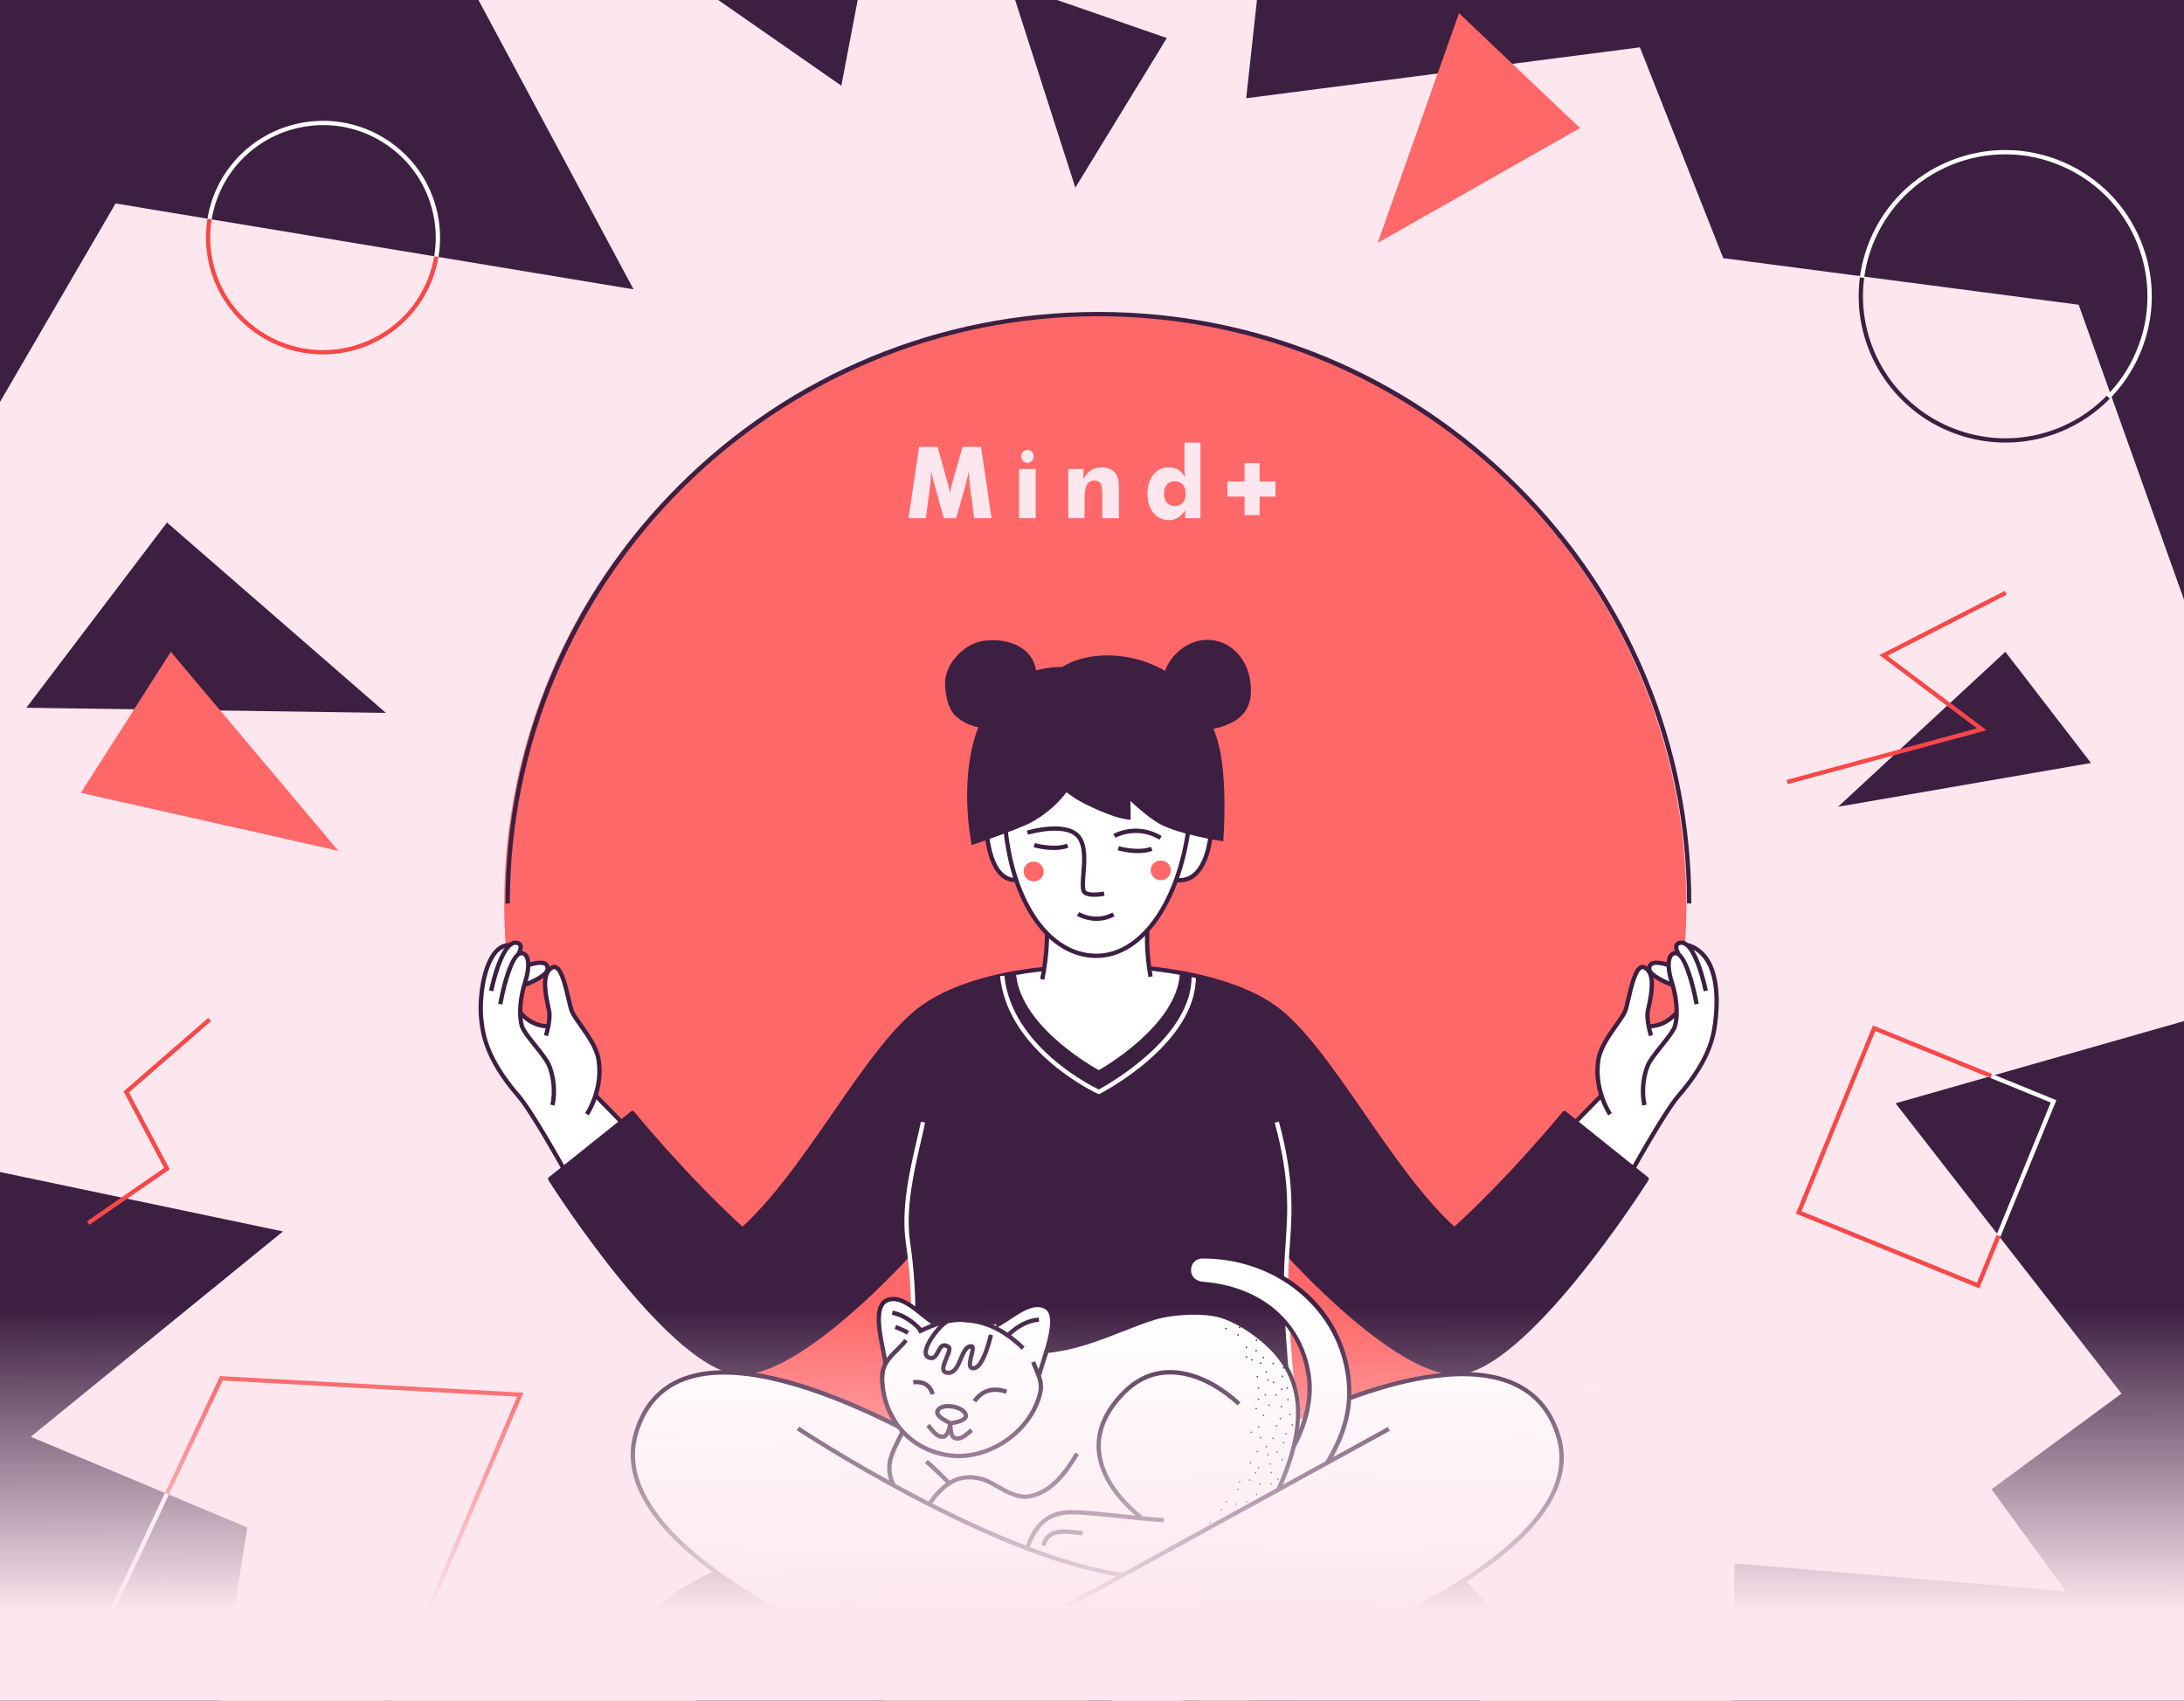 <svg width="375" height="292" viewBox="0 0 375 292" fill="none" xmlns="http://www.w3.org/2000/svg">
<rect x="0" y="0" width="375" height="292" fill="#333333" stroke="none"/>
<g clip-path="url(#clip0_206_336)">
<rect width="375" height="292" fill="#FDE7EF"/>
<g clip-path="url(#clip1_206_336)">
<path d="M251.567 271.39L121.983 270.035C121.983 270.035 105.021 277.818 109.091 284.924C113.613 292.818 150.774 304.89 184.4 304.89C230.002 304.89 254.959 296.091 259.369 285.94C261.587 280.833 251.567 271.39 251.567 271.39Z" fill="#3D1F42"/>
<path d="M380.405 118.097L356.918 52.322L295.888 44.325L281.576 8.129L213.977 16.866L217.369 -14.113H380.405C380.405 -14.113 380.405 118.653 380.405 118.097Z" fill="#3D1F42"/>
<path d="M188.069 256.46C244.12 256.46 289.559 211.13 289.559 155.214C289.559 99.297 244.12 53.968 188.069 53.968C132.017 53.968 86.578 99.297 86.578 155.214C86.578 211.13 132.017 256.46 188.069 256.46Z" fill="#FF6868"/>
<path d="M290.035 162.338C290.035 162.338 289.024 161.955 288.61 162.003C287.16 162.176 288.234 163.899 288.234 163.899C288.234 163.899 287.876 163.763 287.636 163.796C286.699 163.921 286.499 165.836 286.499 165.836C286.499 165.836 283.026 164.566 283.233 166.55C283.362 167.802 287.016 169.175 287.016 169.175C287.016 169.175 287.514 170.228 287.677 171.127C287.677 171.127 288.094 173.73 287.536 174.418C286.916 175.191 283.274 176.303 283.274 176.303C283.03 175.394 282.853 174.414 282.971 173.741C283.226 172.305 284.698 167.334 282.399 166.237C280.535 165.346 279.649 172.493 279.059 173.796C278.243 175.604 275.04 178.895 274.504 181.951C273.667 186.737 274.962 188.155 274.962 188.155L270.57 192.566L268.655 191.229C268.655 191.229 259.716 202.197 249.821 211.185L248.422 209.97C248.869 210.408 249.316 210.831 249.766 211.236C249.762 211.24 249.755 211.247 249.751 211.251L248.426 209.97C237.479 199.208 227.64 178.866 218.447 172.629C211.652 168.015 198.078 166.388 197.376 166.311L196.664 160.302C198.82 157.983 202.038 151.201 202.038 151.201C202.038 151.201 206.74 151.768 207.592 144.198C208.345 144.367 185.537 121.507 185.537 121.507L169.515 142.276C170.309 152.331 174.332 150.917 174.332 150.917C175.446 154.658 177.484 158.012 179.757 160.39L179.178 166.355C177.384 166.554 174.948 167.021 173.21 167.356H173.162C167.666 168.424 162.555 170.195 158.55 173.023C149.475 179.429 139.828 199.208 128.881 209.97L127.556 211.251C127.556 211.251 127.545 211.24 127.541 211.236C127.992 210.831 128.438 210.408 128.885 209.97L127.486 211.185C117.591 202.197 108.652 191.229 108.652 191.229L106.523 192.485L102.279 188.206C102.279 188.206 103.271 185.821 102.803 181.947C102.43 178.866 99.064 175.6 98.248 173.792C97.662 172.489 96.776 165.342 94.912 166.233C92.609 167.331 94.085 172.305 94.34 173.737C94.624 175.342 94.067 176.314 94.067 176.314L89.272 174.429L89.634 171.123C89.797 170.225 90.007 169.426 90.195 168.844C90.335 168.413 93.949 167.798 94.078 166.546C94.281 164.562 90.811 165.832 90.811 165.832C90.811 165.832 90.612 163.918 89.675 163.792C89.431 163.759 89.077 163.895 89.077 163.895C89.077 163.895 90.151 162.172 88.701 161.999C88.287 161.951 87.519 162.397 87.519 162.397C83.301 162.46 82.327 171.289 82.651 174.68C82.91 177.378 83.305 181.634 89.07 188.295C91.321 190.894 96.392 199.985 96.805 200.725L94.521 202.554C94.521 202.554 116.082 236.538 127.781 235.809C136.779 235.249 152.07 219.837 156.391 215.253L156.823 234.122L154.469 245.017C154.469 245.017 116.414 223.209 109.25 246.247C105.268 259.052 122.278 271.338 140.592 280.513C140.592 280.513 139.462 286.168 145.714 290.049C152.044 293.977 164.965 294.235 173.147 293.944C178.122 295.653 181.263 296.588 181.263 296.588L183.503 293.02C186.983 292.479 189.545 291.849 190.316 291.651L192.154 295.771L203.152 292.398C210.862 292.659 223.924 292.508 231.202 289.279C234.988 287.601 237.007 282.803 235.254 280.226C254.158 271.46 271.353 259.722 267.699 246.975C262.178 227.72 237.251 238.261 222.669 243.942L221.373 230.514L220.857 215.106C225.094 219.609 240.498 235.249 249.544 235.812C261.244 236.541 282.805 202.558 282.805 202.558L280.52 200.728C280.934 199.988 286.005 190.898 288.256 188.299C294.021 181.638 294.416 177.378 294.674 174.683C294.999 171.292 295.346 163.899 290.05 162.338H290.035Z" fill="white"/>
<path d="M126.098 235.687C126.954 235.739 127.814 235.735 128.678 235.702C137.761 234.24 152.202 219.682 156.38 215.249L156.812 225.665L154.457 245.013C154.457 245.013 161.108 249.152 164.264 249.928C167.622 250.757 178.417 253.349 181.872 253.562C185.208 253.769 191.538 254.232 194.826 253.562C198.273 252.859 212.139 247.528 215.546 246.688C220.336 245.51 223.721 243.518 222.65 243.934L221.355 230.507L220.838 215.098C225.075 219.601 240.48 235.242 249.526 235.805C261.225 236.534 282.786 202.551 282.786 202.551L268.655 191.233C268.655 191.233 259.716 202.201 249.821 211.188L248.422 209.973C248.869 210.412 249.315 210.835 249.766 211.24C249.762 211.244 249.755 211.251 249.751 211.255L248.426 209.973C237.479 199.211 227.64 178.869 218.447 172.632C214.033 169.635 207.098 167.876 202.588 166.988C202.285 176.123 188.681 183.737 188.681 183.737C188.681 183.737 175.299 176.59 174.457 167.235C174.454 167.176 173.697 167.268 173.21 167.36H173.162C167.666 168.428 162.555 170.199 158.55 173.026C149.475 179.433 139.828 199.211 128.881 209.973L127.556 211.255C127.556 211.255 127.545 211.244 127.541 211.24C127.991 210.835 128.438 210.412 128.885 209.973L127.486 211.188C117.591 202.201 108.652 191.233 108.652 191.233L94.521 202.551C94.521 202.551 114.144 233.478 126.109 235.683L126.098 235.687Z" fill="#3D1F42"/>
<path d="M188.264 164.481C188.242 164.481 188.22 164.481 188.194 164.481C180.045 164.426 173.649 155.556 172.28 142.416L173.014 142.339C174.343 155.089 180.444 163.689 188.198 163.741C188.22 163.741 188.242 163.741 188.264 163.741C195.505 163.741 201.665 155.416 203.603 142.994L204.333 143.108C202.337 155.902 195.885 164.477 188.264 164.477V164.481Z" fill="#3D1F42"/>
<path d="M177.155 122.715C176.945 126.687 177.735 132.567 184.529 137.033C186.109 138.071 191.512 140.685 194.121 140.741C194.184 140.741 194.088 137.515 194.088 137.515C194.088 137.515 196.815 140.137 199.019 141.4C202.366 143.318 210.039 144.452 210.039 144.452C210.039 144.452 210.914 133.399 209.057 127.151C204.381 111.404 187.84 110.296 181.817 114.909C180.071 116.246 177.369 118.665 177.155 122.715Z" fill="#3D1F42"/>
<path d="M127.357 236.048C115.506 236.048 95.03 203.991 94.155 202.614C94.056 202.455 94.089 202.245 94.237 202.131L108.368 190.813C108.527 190.688 108.756 190.71 108.885 190.869C108.973 190.979 117.964 201.973 127.755 210.853L127.257 211.398C118.303 203.28 110.022 193.402 108.545 191.616L94.956 202.499C97.049 205.736 116.905 235.971 127.704 235.304C138.174 234.653 155.926 214.914 156.107 214.712L156.657 215.202C155.923 216.026 138.521 235.367 127.752 236.037C127.622 236.044 127.49 236.048 127.357 236.048Z" fill="#3D1F42"/>
<path d="M102.513 187.829L101.986 188.344L106.478 192.926L107.006 192.412L102.513 187.829Z" fill="#3D1F42"/>
<path d="M101.079 191.509L100.466 191.097C100.496 191.056 103.268 186.859 102.389 181.877C102.053 179.967 100.584 177.894 99.407 176.23C98.739 175.287 98.163 174.473 97.865 173.811C97.691 173.424 97.51 172.651 97.285 171.671C96.864 169.86 96.163 166.83 95.314 166.425C95.218 166.377 95.13 166.381 95.023 166.432C93.288 167.261 94.104 170.994 94.499 172.787C94.565 173.089 94.62 173.347 94.654 173.538C94.949 175.213 94.118 177.809 94.085 177.92L93.384 177.695C93.391 177.669 94.192 175.162 93.93 173.667C93.897 173.479 93.842 173.233 93.779 172.942C93.314 170.81 92.447 166.845 94.705 165.766C95.015 165.619 95.336 165.615 95.635 165.759C96.717 166.278 97.348 168.667 98.005 171.506C98.215 172.408 98.396 173.188 98.54 173.509C98.809 174.105 99.367 174.893 100.012 175.806C101.234 177.533 102.755 179.679 103.12 181.752C104.05 187.036 101.205 191.329 101.083 191.509H101.079Z" fill="#3D1F42"/>
<path d="M96.458 200.817C96.403 200.721 91.033 191.049 88.737 188.398C82.906 181.664 82.485 177.238 82.231 174.591C81.972 171.903 82.485 165.817 84.862 163.167C85.608 162.334 86.482 161.904 87.457 161.889L87.468 162.625C86.707 162.636 86.017 162.982 85.412 163.656C83.212 166.108 82.725 172.025 82.961 174.503C83.224 177.242 83.618 181.355 89.291 187.916C91.635 190.625 96.875 200.058 97.1 200.46L96.455 200.817H96.458Z" fill="#3D1F42"/>
<path d="M95.203 189.838L94.491 189.643C94.499 189.613 95.281 186.682 94.008 183.236C93.679 182.342 92.62 181.02 91.598 179.739C90.509 178.373 89.479 177.084 89.243 176.219C88.597 173.826 89.136 170.619 89.793 168.594C90.394 166.749 90.501 165.041 90.066 164.345C89.944 164.15 89.789 164.047 89.575 164.021C88.505 163.877 87.014 168.292 86.268 172.467L85.541 172.338C85.822 170.773 87.328 162.983 89.675 163.292C90.103 163.351 90.457 163.579 90.693 163.955C91.369 165.026 91.037 167.173 90.498 168.822C89.87 170.748 89.354 173.792 89.959 176.027C90.155 176.745 91.181 178.034 92.177 179.278C93.236 180.604 94.332 181.977 94.701 182.982C96.06 186.664 95.237 189.713 95.203 189.841V189.838Z" fill="#3D1F42"/>
<path d="M90.372 169.382L90.11 168.693C91.539 168.155 93.587 167.08 93.657 166.373C93.694 166.027 93.583 165.899 93.498 165.832C93.048 165.482 91.697 165.744 90.885 166.042L90.631 165.35C90.871 165.262 93 164.514 93.952 165.251C94.192 165.435 94.462 165.792 94.395 166.447C94.251 167.854 91.022 169.139 90.372 169.382Z" fill="#3D1F42"/>
<path d="M84.7 170.206L83.976 170.063C84.161 169.15 85.855 161.156 88.693 161.495C89.295 161.565 89.557 161.867 89.671 162.103C90.018 162.828 89.413 163.837 89.343 163.951L88.715 163.564C88.907 163.255 89.132 162.681 89.007 162.423C88.955 162.32 88.822 162.254 88.608 162.228C86.973 162.036 85.346 167.018 84.703 170.21L84.7 170.206Z" fill="#3D1F42"/>
<path d="M93.849 176.554C93.192 176.554 91.04 176.37 89.11 174.157L89.667 173.675C91.69 175.99 93.96 175.817 93.986 175.814L94.052 176.546C94.052 176.546 93.967 176.554 93.853 176.554H93.849Z" fill="#3D1F42"/>
<path d="M125.268 213.423L124.825 212.834C131.287 207.996 137.259 199.37 143.031 191.023C148.353 183.325 153.383 176.057 158.292 172.588C164.3 168.347 172.966 166.664 179.181 165.998L179.259 166.731C170.475 167.673 163.37 169.904 158.716 173.192C153.915 176.583 148.921 183.8 143.636 191.443C137.831 199.838 131.826 208.516 125.268 213.423Z" fill="#3D1F42"/>
<path d="M179.311 168.225L178.591 168.067C179.421 164.279 179.429 160.221 179.429 160.181H180.167C180.167 160.221 180.156 164.36 179.311 168.225Z" fill="#3D1F42"/>
<path d="M197.188 167.765C196.343 162.92 196.635 159.831 196.649 159.698L197.384 159.772C197.384 159.801 197.089 162.901 197.915 167.636L197.188 167.761V167.765Z" fill="#3D1F42"/>
<path d="M185.614 130.1C185.038 134.99 181.001 139.065 177.052 141.205C174.893 142.375 166.851 145.104 166.851 145.104C166.851 145.104 164.253 132.961 168.486 123.639C173.232 113.193 183.212 114.581 183.212 114.581C183.212 114.581 186.212 125.049 185.618 130.1H185.614Z" fill="#3D1F42"/>
<path d="M202.569 151.499C202.381 151.499 202.185 151.488 201.99 151.466L202.075 150.733C203.13 150.854 204.06 150.586 204.839 149.934C207.234 147.924 207.544 142.975 207.548 142.924L208.286 142.964C208.275 143.182 207.954 148.281 205.315 150.497C204.522 151.164 203.599 151.499 202.569 151.499Z" fill="#3D1F42"/>
<path d="M187.858 153.977C186.921 153.977 185.943 153.785 185.699 153.038C185.478 152.357 185.566 151.249 185.666 149.967C185.832 147.85 186.039 145.221 184.872 143.848C182.843 141.455 176.583 143.296 176.52 143.314L176.306 142.611C176.583 142.526 183.09 140.612 185.433 143.373C186.792 144.975 186.574 147.777 186.397 150.026C186.308 151.182 186.22 152.272 186.397 152.813C186.57 153.347 188.32 153.307 189.512 153.071L189.656 153.793C189.39 153.844 188.637 153.98 187.851 153.98L187.858 153.977Z" fill="#3D1F42"/>
<path d="M199.082 144.168C195.188 141.805 191.556 143.815 191.519 143.837L191.154 143.196C191.316 143.104 195.206 140.954 199.465 143.539L199.082 144.168Z" fill="#3D1F42"/>
<path d="M174.203 151.466C169.209 151.285 168.984 142.236 168.977 141.849L169.715 141.834C169.715 141.923 169.933 150.571 174.232 150.729L174.206 151.466H174.203Z" fill="#3D1F42"/>
<path d="M180.946 145.939C179.174 145.939 177.576 145.486 177.48 145.457L177.687 144.75C177.72 144.761 181.005 145.689 183.189 144.849L183.455 145.538C182.676 145.836 181.794 145.939 180.949 145.939H180.946Z" fill="#3D1F42"/>
<path d="M195.38 146.477C193.608 146.477 192.01 146.024 191.911 145.994L192.117 145.288C192.15 145.299 195.435 146.226 197.62 145.387L197.886 146.075C197.107 146.374 196.225 146.477 195.38 146.477Z" fill="#3D1F42"/>
<path d="M188.275 158.108C186.363 158.108 184.998 157.276 184.913 157.224L185.304 156.598C185.415 156.668 188.043 158.251 191.032 156.675L191.375 157.327C190.268 157.909 189.205 158.108 188.272 158.108H188.275Z" fill="#3D1F42"/>
<path d="M188.677 187.842C188.626 187.842 188.574 187.831 188.526 187.809C188.371 187.739 173.04 180.684 171.715 167.592L172.45 167.518C173.656 179.469 187.031 186.273 188.666 187.061C190.349 186.148 204.684 178.063 204.603 167.629L205.341 167.621C205.433 179.101 189.526 187.448 188.847 187.798C188.796 187.823 188.737 187.838 188.677 187.838V187.842Z" fill="white"/>
<path d="M235.265 280.289L203.998 292.321C211.707 292.582 224.012 292.457 231.29 289.228C235.195 287.498 237.317 282.8 235.261 280.289H235.265Z" fill="#F74847"/>
<path d="M207.397 292.891C205.692 292.891 204.293 292.858 203.366 292.825L203.392 292.089C207.792 292.24 222.783 292.446 230.999 288.801C233.088 287.873 234.782 285.841 235.313 283.624C235.653 282.203 235.45 280.948 234.741 280.082L235.313 279.618C236.169 280.668 236.428 282.151 236.033 283.797C235.453 286.231 233.593 288.462 231.301 289.478C224.691 292.409 213.848 292.895 207.404 292.895L207.397 292.891Z" fill="#3D1F42"/>
<path d="M140.374 280.701C129.796 275.403 121.706 270.083 116.329 264.888C109.593 258.385 107.076 252.031 108.841 246C110.258 241.166 113.148 237.922 117.429 236.365C124.559 233.769 135.377 235.746 149.575 242.244C160.112 247.068 168.681 252.719 168.766 252.774L168.357 253.389C168.017 253.165 134.277 231.011 117.68 237.057C113.631 238.533 110.893 241.611 109.549 246.21C107.866 251.957 110.321 258.061 116.842 264.361C122.168 269.501 130.195 274.777 140.706 280.046L140.374 280.705V280.701Z" fill="#3D1F42"/>
<path d="M201.041 149.433C201.041 150.369 200.263 151.127 199.307 151.127C198.351 151.127 197.572 150.369 197.572 149.433C197.572 148.498 198.351 147.74 199.307 147.74C200.263 147.74 201.041 148.498 201.041 149.433Z" fill="#FF6868"/>
<path d="M179.167 150.044C178.938 150.954 178 151.502 177.07 151.27C176.14 151.039 175.572 150.114 175.797 149.205C176.022 148.296 176.963 147.747 177.893 147.979C178.823 148.211 179.392 149.135 179.167 150.044Z" fill="#FF6868"/>
<path d="M251.947 213.423C245.385 208.516 239.384 199.834 233.578 191.443C228.293 183.8 223.3 176.583 218.498 173.192C212.265 168.789 202.617 167.198 197.424 166.642L197.502 165.91C202.769 166.473 212.553 168.093 218.923 172.588C223.831 176.053 228.862 183.325 234.184 191.023C239.956 199.37 245.924 207.996 252.39 212.834L251.947 213.423Z" fill="#3D1F42"/>
<path d="M249.858 236.048C249.725 236.048 249.592 236.044 249.463 236.037C238.694 235.367 221.292 216.023 220.558 215.202L221.108 214.712C221.285 214.911 239.041 234.649 249.511 235.304C260.306 235.974 280.17 205.736 282.259 202.499L268.669 191.616C267.19 193.402 258.908 203.28 249.958 211.398L249.459 210.853C259.251 201.973 268.241 190.979 268.33 190.869C268.459 190.71 268.688 190.688 268.847 190.813L282.978 202.131C283.126 202.249 283.159 202.455 283.059 202.614C282.185 203.994 261.709 236.048 249.858 236.048Z" fill="#3D1F42"/>
<path d="M274.702 187.844L270.209 192.426L270.737 192.941L275.23 188.359L274.702 187.844Z" fill="#3D1F42"/>
<path d="M276.139 191.509C276.018 191.329 273.172 187.032 274.102 181.752C274.468 179.679 275.988 177.533 277.21 175.806C277.856 174.893 278.413 174.105 278.682 173.509C278.826 173.188 279.007 172.408 279.218 171.506C279.874 168.671 280.506 166.278 281.587 165.759C281.886 165.615 282.211 165.619 282.517 165.766C284.776 166.845 283.912 170.81 283.443 172.942C283.381 173.233 283.325 173.479 283.292 173.667C283.026 175.166 283.827 177.669 283.838 177.695L283.137 177.92C283.1 177.809 282.27 175.213 282.569 173.538C282.602 173.343 282.657 173.089 282.724 172.787C283.115 170.994 283.931 167.261 282.2 166.432C282.093 166.381 282.004 166.377 281.908 166.425C281.059 166.834 280.358 169.864 279.937 171.675C279.712 172.655 279.531 173.428 279.358 173.814C279.059 174.477 278.483 175.291 277.815 176.233C276.634 177.897 275.169 179.97 274.833 181.881C273.955 186.863 276.73 191.06 276.756 191.1L276.143 191.513L276.139 191.509Z" fill="#3D1F42"/>
<path d="M280.756 200.817L280.111 200.46C280.332 200.058 285.573 190.626 287.92 187.916C293.596 181.358 293.991 177.242 294.25 174.521C294.619 170.678 294.508 164.043 289.647 162.611L289.858 161.904C295.224 163.483 295.375 170.519 294.988 174.573C294.733 177.235 294.309 181.66 288.481 188.394C286.185 191.045 280.816 200.717 280.76 200.813L280.756 200.817Z" fill="#3D1F42"/>
<path d="M282.011 189.838C281.974 189.709 281.155 186.66 282.513 182.978C282.886 181.973 283.978 180.604 285.038 179.275C286.034 178.03 287.06 176.742 287.256 176.024C287.861 173.789 287.344 170.748 286.717 168.818C286.178 167.169 285.846 165.022 286.521 163.951C286.758 163.575 287.112 163.343 287.54 163.288C289.873 162.972 291.393 170.77 291.674 172.334L290.947 172.463C290.201 168.288 288.725 163.859 287.64 164.017C287.426 164.047 287.271 164.15 287.149 164.341C286.71 165.037 286.82 166.742 287.422 168.59C288.079 170.611 288.618 173.822 287.972 176.215C287.739 177.08 286.71 178.369 285.617 179.735C284.595 181.016 283.536 182.338 283.207 183.233C281.93 186.693 282.716 189.609 282.724 189.639L282.011 189.838Z" fill="#3D1F42"/>
<path d="M286.842 169.382C286.197 169.139 282.967 167.854 282.82 166.447C282.753 165.792 283.023 165.435 283.262 165.251C284.215 164.514 286.344 165.262 286.584 165.35L286.329 166.042C285.514 165.744 284.167 165.482 283.716 165.832C283.632 165.899 283.521 166.027 283.558 166.373C283.632 167.08 285.676 168.155 287.104 168.693L286.842 169.382Z" fill="#3D1F42"/>
<path d="M292.515 170.206C291.873 167.018 290.249 162.033 288.61 162.224C288.396 162.25 288.26 162.316 288.212 162.419C288.086 162.677 288.311 163.251 288.503 163.561L287.876 163.947C287.806 163.833 287.197 162.821 287.547 162.099C287.662 161.86 287.924 161.561 288.525 161.491C291.378 161.149 293.058 169.146 293.242 170.059L292.519 170.203L292.515 170.206Z" fill="#3D1F42"/>
<path d="M283.366 176.554C283.251 176.554 283.181 176.55 283.167 176.546L283.233 175.814C283.325 175.821 285.543 175.976 287.551 173.675L288.108 174.157C286.178 176.37 284.026 176.554 283.369 176.554H283.366Z" fill="#3D1F42"/>
<path d="M189.102 254.251C181.525 254.251 177.214 253.227 171.416 251.854C169.109 251.305 166.496 250.687 163.352 250.061L163.496 249.339C166.651 249.969 169.272 250.591 171.586 251.14C177.816 252.616 182.315 253.684 191.069 253.496C196.694 253.375 201.215 251.578 206.005 249.678C209.862 248.146 213.852 246.563 218.945 245.521L219.092 246.243C214.062 247.274 210.106 248.842 206.278 250.363C201.425 252.288 196.841 254.107 191.084 254.232C190.397 254.247 189.737 254.254 189.102 254.254V254.251Z" fill="#3D1F42"/>
<path d="M290.404 155.118H289.666C289.666 99.523 244.329 54.295 188.6 54.295C132.871 54.295 87.534 99.523 87.534 155.118H86.796C86.796 127.991 97.385 102.487 116.613 83.304C135.842 64.122 161.407 53.559 188.6 53.559C215.793 53.559 241.358 64.122 260.587 83.304C279.815 102.487 290.404 127.991 290.404 155.118Z" fill="#3D1F42"/>
<path d="M154.723 244.498L154.022 244.262C154.063 244.137 158.207 231.508 155.546 213.442C154.675 207.536 156.225 200.89 157.355 196.034C157.661 194.716 157.927 193.575 158.115 192.592L158.838 192.728C158.646 193.729 158.381 194.874 158.071 196.2C156.952 200.997 155.421 207.565 156.273 213.331C158.964 231.582 154.76 244.365 154.719 244.494L154.723 244.498Z" fill="white"/>
<path d="M222.278 243.765C222.263 243.673 220.727 234.395 220.462 220.963C220.41 218.298 220.576 215.923 220.735 213.626C221.133 207.911 221.51 202.514 218.875 192.757L219.587 192.566C222.255 202.444 221.857 208.154 221.473 213.677C221.314 215.96 221.148 218.316 221.204 220.949C221.466 234.328 222.994 243.551 223.008 243.643L222.281 243.765H222.278Z" fill="white"/>
<path d="M231.39 235.602C229.401 223.401 218.498 215.651 206.385 215.721C205.086 215.728 204.134 216.777 204.141 218.099C204.149 219.425 205.175 220.33 206.522 220.433C215.804 221.155 223.433 226.538 224.754 236.435C225.872 244.811 219.292 254.958 212.195 259.38C216.668 257.701 221.229 255.878 225.832 254.203C229.95 248.555 232.571 242.808 231.393 235.602H231.39Z" fill="white"/>
<path d="M212.32 259.722L211.995 259.067C218.864 254.788 225.481 244.693 224.385 236.482C223.178 227.44 216.487 221.579 206.492 220.802C204.898 220.676 203.78 219.568 203.772 218.103C203.765 216.568 204.913 215.36 206.385 215.353C212.475 215.316 218.328 217.241 222.912 220.768C227.725 224.472 230.785 229.583 231.759 235.544C233.069 243.577 229.648 249.593 226.131 254.42L226.064 254.512L225.957 254.549C223.211 255.547 220.447 256.611 217.775 257.642C215.981 258.334 214.128 259.045 212.324 259.722H212.32ZM206.544 216.085C206.492 216.085 206.437 216.085 206.385 216.085C205.308 216.093 204.499 216.954 204.507 218.095C204.514 219.182 205.334 219.973 206.544 220.065C216.76 220.857 223.876 227.112 225.112 236.383C226.153 244.177 220.842 253.069 214.708 258.025C215.645 257.668 216.583 257.307 217.502 256.95C220.144 255.93 222.875 254.88 225.592 253.89C230.401 247.266 232.025 241.806 231.024 235.658C229.172 224.292 218.889 216.082 206.544 216.082V216.085Z" fill="#3D1F42"/>
<path d="M154.904 245.823C153.981 243.647 152.605 241.379 151.49 239.262C151.512 237.197 152.184 236.42 151.94 234.008C151.697 231.597 149.213 225.194 152.343 223.272C154.664 221.847 158.569 225.938 160.333 227.193C164.127 226.601 166.323 227.101 170.759 227.425C170.995 227.444 178.207 222.348 180.001 224.439C181.311 225.967 180.373 230.062 179.244 232.145C184.19 230.404 181.019 232.569 187.622 229.94C194.225 227.308 208.009 222.043 216.502 229.741C224.042 236.575 225.082 245.993 219.203 255.227C215.011 261.81 200.425 267.528 193.498 270.856C184.437 275.208 165.227 261.99 158.148 258.544C148.881 254.034 154.509 248.235 154.908 245.827L154.904 245.823Z" fill="white"/>
<path d="M214.021 233.136C213.984 233.136 213.948 233.121 213.922 233.092C213.896 233.07 213.885 233.033 213.885 232.996C213.885 232.959 213.896 232.926 213.925 232.9C213.97 232.849 214.066 232.849 214.121 232.9C214.147 232.926 214.162 232.959 214.162 232.996C214.162 233.033 214.147 233.066 214.121 233.095C214.092 233.121 214.058 233.136 214.021 233.136Z" fill="#1D1D1B"/>
<path d="M214.922 233.618C214.881 233.618 214.848 233.603 214.822 233.574C214.796 233.552 214.782 233.519 214.782 233.482C214.782 233.441 214.796 233.408 214.826 233.383C214.867 233.335 214.966 233.331 215.018 233.383C215.047 233.408 215.058 233.445 215.058 233.482C215.058 233.515 215.044 233.552 215.018 233.578C214.992 233.603 214.959 233.618 214.922 233.618Z" fill="#1D1D1B"/>
<path d="M215.682 232.031C215.645 232.031 215.608 232.013 215.583 231.987C215.56 231.965 215.546 231.928 215.546 231.891C215.546 231.855 215.56 231.821 215.586 231.796C215.631 231.744 215.727 231.74 215.782 231.796C215.804 231.821 215.819 231.855 215.819 231.891C215.819 231.928 215.808 231.965 215.782 231.991C215.756 232.017 215.719 232.031 215.682 232.031Z" fill="#1D1D1B"/>
<path d="M217.897 231.479C217.86 231.479 217.823 231.464 217.797 231.438C217.775 231.413 217.76 231.379 217.76 231.339C217.76 231.302 217.775 231.265 217.801 231.24C217.849 231.192 217.941 231.192 217.996 231.24C218.018 231.262 218.037 231.298 218.037 231.335C218.037 231.372 218.018 231.409 217.993 231.435C217.97 231.46 217.934 231.475 217.897 231.475V231.479Z" fill="#1D1D1B"/>
<path d="M214.021 231.479C213.984 231.479 213.948 231.464 213.922 231.435C213.896 231.413 213.885 231.376 213.885 231.339C213.885 231.302 213.9 231.265 213.925 231.24C213.97 231.195 214.066 231.188 214.121 231.24C214.143 231.262 214.162 231.298 214.162 231.335C214.162 231.372 214.147 231.409 214.121 231.435C214.095 231.46 214.058 231.475 214.021 231.475V231.479Z" fill="#1D1D1B"/>
<path d="M216.926 233.206C216.893 233.206 216.856 233.191 216.83 233.165C216.804 233.139 216.789 233.103 216.789 233.066C216.789 233.029 216.804 232.996 216.83 232.97C216.882 232.915 216.974 232.918 217.026 232.97C217.051 232.999 217.066 233.033 217.066 233.069C217.066 233.106 217.051 233.143 217.026 233.169C217 233.195 216.963 233.209 216.926 233.209V233.206Z" fill="#1D1D1B"/>
<path d="M215.752 230.235C215.715 230.235 215.679 230.22 215.653 230.194C215.631 230.172 215.612 230.135 215.612 230.098C215.612 230.062 215.627 230.025 215.656 229.999C215.701 229.951 215.797 229.947 215.848 229.999C215.874 230.021 215.889 230.058 215.889 230.098C215.889 230.135 215.874 230.172 215.848 230.198C215.822 230.22 215.789 230.235 215.752 230.235Z" fill="#1D1D1B"/>
<path d="M211.877 227.197C211.84 227.197 211.803 227.182 211.777 227.157C211.752 227.131 211.741 227.098 211.741 227.061C211.741 227.024 211.755 226.987 211.777 226.961C211.825 226.913 211.921 226.91 211.973 226.961C211.999 226.987 212.014 227.024 212.014 227.061C212.014 227.094 211.999 227.131 211.973 227.157C211.947 227.182 211.914 227.197 211.877 227.197Z" fill="#1D1D1B"/>
<path d="M212.844 228.025C212.807 228.025 212.77 228.011 212.744 227.985C212.722 227.959 212.708 227.922 212.708 227.889C212.708 227.852 212.722 227.816 212.748 227.79C212.796 227.742 212.892 227.738 212.944 227.79C212.97 227.816 212.984 227.852 212.984 227.889C212.984 227.926 212.97 227.959 212.944 227.985C212.918 228.011 212.881 228.025 212.844 228.025Z" fill="#1D1D1B"/>
<path d="M212.567 229.34C212.53 229.34 212.493 229.321 212.468 229.296C212.446 229.27 212.431 229.237 212.431 229.2C212.431 229.163 212.446 229.13 212.471 229.104C212.516 229.053 212.615 229.049 212.667 229.104C212.693 229.13 212.708 229.163 212.708 229.2C212.708 229.237 212.693 229.27 212.667 229.299C212.641 229.325 212.604 229.34 212.567 229.34Z" fill="#1D1D1B"/>
<path d="M210.493 228.232C210.456 228.232 210.419 228.217 210.393 228.191C210.368 228.165 210.353 228.132 210.353 228.095C210.353 228.059 210.371 228.022 210.397 227.996C210.441 227.948 210.537 227.944 210.589 227.996C210.615 228.018 210.63 228.055 210.63 228.092C210.63 228.129 210.619 228.162 210.589 228.191C210.563 228.213 210.53 228.228 210.493 228.228V228.232Z" fill="#1D1D1B"/>
<path d="M209.729 259.368C209.692 259.368 209.655 259.354 209.633 259.324C209.607 259.302 209.593 259.265 209.593 259.229C209.593 259.192 209.607 259.155 209.633 259.129C209.681 259.081 209.777 259.081 209.829 259.129C209.855 259.151 209.869 259.188 209.869 259.225C209.869 259.262 209.855 259.299 209.829 259.324C209.803 259.35 209.77 259.365 209.729 259.365V259.368Z" fill="#1D1D1B"/>
<path d="M212.22 258.4C212.187 258.4 212.15 258.386 212.124 258.36C212.099 258.334 212.084 258.301 212.084 258.264C212.084 258.224 212.099 258.19 212.124 258.165C212.176 258.113 212.268 258.113 212.32 258.165C212.346 258.19 212.361 258.227 212.361 258.264C212.361 258.301 212.346 258.334 212.32 258.36C212.294 258.386 212.257 258.4 212.22 258.4Z" fill="#1D1D1B"/>
<path d="M214.021 257.988C213.985 257.988 213.948 257.973 213.922 257.944C213.896 257.922 213.885 257.885 213.885 257.848C213.885 257.811 213.9 257.774 213.926 257.749C213.97 257.704 214.066 257.697 214.121 257.749C214.143 257.771 214.162 257.808 214.162 257.844C214.162 257.881 214.147 257.918 214.121 257.944C214.095 257.97 214.058 257.984 214.021 257.984V257.988Z" fill="#1D1D1B"/>
<path d="M210.56 257.988C210.523 257.988 210.489 257.973 210.464 257.944C210.438 257.922 210.423 257.885 210.423 257.848C210.423 257.811 210.438 257.778 210.464 257.752C210.512 257.701 210.608 257.697 210.659 257.752C210.685 257.778 210.7 257.811 210.7 257.848C210.7 257.885 210.685 257.922 210.659 257.947C210.633 257.973 210.596 257.988 210.56 257.988Z" fill="#1D1D1B"/>
<path d="M215.752 256.743C215.715 256.743 215.679 256.729 215.653 256.703C215.631 256.681 215.612 256.644 215.612 256.607C215.612 256.57 215.627 256.534 215.656 256.508C215.701 256.46 215.797 256.456 215.848 256.508C215.874 256.53 215.889 256.567 215.889 256.607C215.889 256.644 215.874 256.681 215.848 256.707C215.822 256.729 215.789 256.743 215.752 256.743Z" fill="#1D1D1B"/>
<path d="M212.844 254.534C212.807 254.534 212.77 254.52 212.744 254.494C212.722 254.468 212.708 254.431 212.708 254.398C212.708 254.361 212.722 254.325 212.748 254.299C212.796 254.251 212.892 254.247 212.944 254.299C212.97 254.325 212.984 254.361 212.984 254.398C212.984 254.435 212.97 254.468 212.944 254.494C212.918 254.52 212.881 254.534 212.844 254.534Z" fill="#1D1D1B"/>
<path d="M212.567 255.849C212.53 255.849 212.493 255.83 212.468 255.805C212.446 255.779 212.431 255.746 212.431 255.709C212.431 255.672 212.446 255.639 212.471 255.613C212.516 255.562 212.615 255.558 212.667 255.613C212.693 255.639 212.708 255.672 212.708 255.709C212.708 255.746 212.693 255.779 212.667 255.808C212.641 255.834 212.604 255.849 212.567 255.849Z" fill="#1D1D1B"/>
<path d="M216.096 252.119C216.062 252.119 216.025 252.104 216 252.079C215.974 252.053 215.959 252.02 215.959 251.979C215.959 251.942 215.974 251.909 216 251.883C216.055 251.832 216.144 251.832 216.195 251.883C216.221 251.909 216.236 251.946 216.236 251.979C216.236 252.016 216.221 252.053 216.195 252.079C216.169 252.104 216.133 252.119 216.096 252.119Z" fill="#1D1D1B"/>
<path d="M218.244 254.881C218.207 254.881 218.17 254.866 218.144 254.84C218.122 254.818 218.103 254.781 218.103 254.744C218.103 254.704 218.122 254.667 218.148 254.645C218.196 254.593 218.288 254.593 218.34 254.645C218.365 254.671 218.38 254.704 218.38 254.744C218.38 254.781 218.365 254.818 218.34 254.84C218.314 254.866 218.28 254.881 218.244 254.881Z" fill="#1D1D1B"/>
<path d="M215.542 253.017C215.509 253.017 215.472 253.003 215.446 252.977C215.42 252.951 215.405 252.918 215.405 252.878C215.405 252.841 215.42 252.808 215.446 252.782C215.498 252.73 215.59 252.73 215.642 252.782C215.667 252.808 215.682 252.841 215.682 252.878C215.682 252.914 215.667 252.951 215.642 252.977C215.616 253.003 215.579 253.017 215.542 253.017Z" fill="#1D1D1B"/>
<path d="M216.306 254.95C216.269 254.95 216.232 254.936 216.206 254.91C216.18 254.884 216.166 254.847 216.166 254.81C216.166 254.774 216.18 254.74 216.206 254.715C216.258 254.663 216.35 254.663 216.402 254.715C216.428 254.74 216.443 254.774 216.443 254.81C216.443 254.847 216.431 254.88 216.402 254.91C216.376 254.936 216.343 254.95 216.306 254.95Z" fill="#1D1D1B"/>
<path d="M214.575 254.258C214.538 254.258 214.505 254.243 214.479 254.218C214.453 254.196 214.438 254.159 214.438 254.122C214.438 254.085 214.45 254.048 214.475 254.023C214.531 253.971 214.623 253.971 214.675 254.023C214.701 254.048 214.715 254.085 214.715 254.122C214.715 254.159 214.697 254.196 214.671 254.218C214.649 254.243 214.612 254.258 214.575 254.258Z" fill="#1D1D1B"/>
<path d="M219.417 254.122C219.38 254.122 219.347 254.107 219.321 254.081C219.295 254.056 219.281 254.019 219.281 253.982C219.281 253.945 219.295 253.912 219.321 253.886C219.373 253.835 219.465 253.835 219.517 253.886C219.543 253.912 219.557 253.945 219.557 253.982C219.557 254.019 219.543 254.056 219.517 254.081C219.491 254.107 219.458 254.122 219.417 254.122Z" fill="#1D1D1B"/>
<path d="M220.801 251.983C220.768 251.983 220.731 251.964 220.705 251.939C220.679 251.913 220.665 251.88 220.665 251.843C220.665 251.806 220.679 251.773 220.705 251.743C220.757 251.692 220.849 251.692 220.901 251.743C220.927 251.773 220.941 251.806 220.941 251.843C220.941 251.88 220.927 251.913 220.901 251.942C220.875 251.964 220.838 251.983 220.801 251.983Z" fill="#1D1D1B"/>
<path d="M214.712 251.291C214.678 251.291 214.641 251.276 214.616 251.25C214.59 251.224 214.575 251.191 214.575 251.154C214.575 251.114 214.59 251.081 214.616 251.055C214.667 251.003 214.76 251.003 214.811 251.055C214.837 251.081 214.852 251.118 214.852 251.154C214.852 251.188 214.837 251.224 214.811 251.25C214.785 251.276 214.748 251.291 214.712 251.291Z" fill="#1D1D1B"/>
<path d="M218.103 251.497C218.066 251.497 218.033 251.482 218.007 251.456C217.982 251.431 217.967 251.397 217.967 251.361C217.967 251.32 217.982 251.287 218.007 251.261C218.055 251.213 218.151 251.21 218.203 251.261C218.229 251.287 218.244 251.324 218.244 251.361C218.244 251.394 218.229 251.431 218.203 251.456C218.177 251.482 218.14 251.497 218.103 251.497Z" fill="#1D1D1B"/>
<path d="M218.244 252.948C218.207 252.948 218.17 252.933 218.144 252.907C218.122 252.885 218.103 252.848 218.103 252.811C218.103 252.771 218.122 252.734 218.148 252.712C218.196 252.66 218.288 252.66 218.34 252.712C218.365 252.738 218.38 252.771 218.38 252.811C218.38 252.848 218.365 252.885 218.34 252.907C218.314 252.933 218.28 252.948 218.244 252.948Z" fill="#1D1D1B"/>
<path d="M216.443 234.17C216.409 234.17 216.372 234.156 216.347 234.13C216.321 234.104 216.306 234.067 216.306 234.03C216.306 233.994 216.321 233.96 216.347 233.935C216.402 233.883 216.491 233.883 216.542 233.935C216.568 233.96 216.583 233.997 216.583 234.03C216.583 234.067 216.568 234.104 216.542 234.13C216.516 234.156 216.479 234.17 216.443 234.17Z" fill="#1D1D1B"/>
<path d="M217.413 235.691C217.376 235.691 217.339 235.673 217.314 235.647C217.291 235.625 217.273 235.588 217.273 235.551C217.273 235.514 217.291 235.477 217.317 235.452C217.365 235.404 217.457 235.4 217.509 235.452C217.535 235.474 217.55 235.511 217.55 235.547C217.55 235.584 217.535 235.621 217.509 235.647C217.483 235.669 217.45 235.687 217.413 235.687V235.691Z" fill="#1D1D1B"/>
<path d="M220.181 236.449C220.144 236.449 220.107 236.435 220.082 236.409C220.056 236.379 220.041 236.346 220.041 236.309C220.041 236.276 220.056 236.239 220.082 236.214C220.137 236.158 220.229 236.162 220.281 236.214C220.303 236.239 220.318 236.273 220.318 236.309C220.318 236.346 220.303 236.383 220.277 236.409C220.255 236.431 220.218 236.449 220.181 236.449Z" fill="#1D1D1B"/>
<path d="M215.889 236.516C215.852 236.516 215.819 236.504 215.793 236.475C215.767 236.453 215.752 236.416 215.752 236.379C215.752 236.342 215.767 236.309 215.793 236.28C215.845 236.228 215.937 236.228 215.989 236.28C216.014 236.309 216.029 236.342 216.029 236.379C216.029 236.416 216.014 236.449 215.989 236.479C215.963 236.504 215.926 236.516 215.889 236.516Z" fill="#1D1D1B"/>
<path d="M217.69 237.072C217.653 237.072 217.616 237.053 217.59 237.027C217.568 237.005 217.55 236.969 217.55 236.932C217.55 236.895 217.568 236.858 217.594 236.832C217.642 236.784 217.734 236.784 217.786 236.832C217.812 236.854 217.826 236.891 217.826 236.928C217.826 236.965 217.812 237.002 217.786 237.027C217.76 237.05 217.727 237.068 217.69 237.068V237.072Z" fill="#1D1D1B"/>
<path d="M218.587 234.24C218.55 234.24 218.517 234.226 218.491 234.2C218.465 234.174 218.45 234.137 218.45 234.1C218.45 234.064 218.465 234.03 218.491 234.005C218.543 233.953 218.635 233.953 218.686 234.005C218.712 234.03 218.727 234.064 218.727 234.1C218.727 234.137 218.712 234.17 218.686 234.2C218.661 234.226 218.627 234.24 218.587 234.24Z" fill="#1D1D1B"/>
<path d="M220.388 234.999C220.351 234.999 220.314 234.984 220.288 234.958C220.262 234.932 220.251 234.899 220.251 234.862C220.251 234.822 220.262 234.789 220.288 234.763C220.344 234.711 220.432 234.711 220.487 234.763C220.513 234.789 220.524 234.822 220.524 234.862C220.524 234.899 220.51 234.932 220.487 234.958C220.462 234.984 220.425 234.999 220.388 234.999Z" fill="#1D1D1B"/>
<path d="M221.565 236.862C221.528 236.862 221.491 236.847 221.466 236.821C221.44 236.795 221.425 236.762 221.425 236.725C221.425 236.689 221.44 236.652 221.466 236.626C221.521 236.575 221.609 236.575 221.661 236.626C221.687 236.652 221.702 236.689 221.702 236.725C221.702 236.762 221.687 236.795 221.661 236.821C221.635 236.847 221.602 236.862 221.565 236.862Z" fill="#1D1D1B"/>
<path d="M216.443 247.009C216.406 247.009 216.372 246.998 216.347 246.972C216.321 246.946 216.306 246.909 216.306 246.873C216.306 246.836 216.321 246.803 216.347 246.777C216.402 246.722 216.491 246.725 216.542 246.777C216.568 246.806 216.583 246.839 216.583 246.876C216.583 246.913 216.568 246.95 216.542 246.976C216.516 247.001 216.479 247.013 216.443 247.013V247.009Z" fill="#1D1D1B"/>
<path d="M215.682 241.972C215.645 241.972 215.608 241.957 215.583 241.928C215.56 241.906 215.546 241.869 215.546 241.832C215.546 241.795 215.56 241.762 215.586 241.737C215.631 241.689 215.727 241.685 215.782 241.737C215.808 241.762 215.819 241.795 215.819 241.832C215.819 241.869 215.808 241.906 215.782 241.932C215.756 241.957 215.719 241.972 215.682 241.972Z" fill="#1D1D1B"/>
<path d="M220.041 241.626C220.004 241.626 219.971 241.611 219.945 241.585C219.919 241.563 219.904 241.526 219.904 241.486C219.904 241.449 219.919 241.412 219.945 241.39C219.993 241.339 220.089 241.339 220.141 241.39C220.166 241.416 220.181 241.449 220.181 241.486C220.181 241.526 220.166 241.56 220.137 241.585C220.115 241.611 220.078 241.626 220.041 241.626Z" fill="#1D1D1B"/>
<path d="M214.852 246.044C214.815 246.044 214.778 246.029 214.752 246C214.73 245.982 214.715 245.945 214.715 245.904C214.715 245.867 214.73 245.834 214.756 245.809C214.8 245.761 214.896 245.757 214.951 245.809C214.977 245.834 214.992 245.871 214.992 245.904C214.992 245.945 214.974 245.982 214.948 246.004C214.926 246.029 214.889 246.044 214.852 246.044Z" fill="#1D1D1B"/>
<path d="M222.255 248.323C222.218 248.323 222.185 248.308 222.159 248.283C222.134 248.257 222.119 248.22 222.119 248.183C222.119 248.146 222.134 248.113 222.159 248.087C222.211 248.036 222.303 248.036 222.355 248.087C222.381 248.113 222.396 248.146 222.396 248.183C222.396 248.22 222.381 248.257 222.355 248.283C222.329 248.308 222.292 248.323 222.255 248.323Z" fill="#1D1D1B"/>
<path d="M217.413 248.529C217.376 248.529 217.339 248.515 217.314 248.489C217.288 248.463 217.273 248.43 217.273 248.393C217.273 248.353 217.291 248.316 217.317 248.294C217.365 248.246 217.457 248.242 217.509 248.294C217.535 248.316 217.55 248.353 217.55 248.393C217.55 248.426 217.535 248.463 217.509 248.489C217.483 248.515 217.45 248.529 217.413 248.529Z" fill="#1D1D1B"/>
<path d="M219.259 249.428C219.222 249.428 219.185 249.413 219.159 249.387C219.133 249.361 219.118 249.325 219.118 249.288C219.118 249.251 219.133 249.218 219.159 249.192C219.211 249.14 219.303 249.14 219.354 249.192C219.38 249.218 219.395 249.251 219.395 249.288C219.395 249.325 219.38 249.361 219.354 249.387C219.329 249.413 219.295 249.428 219.259 249.428Z" fill="#1D1D1B"/>
<path d="M223.016 245.908C222.982 245.908 222.946 245.89 222.92 245.864C222.894 245.842 222.879 245.805 222.879 245.768C222.879 245.731 222.894 245.694 222.923 245.669C222.971 245.621 223.064 245.617 223.115 245.669C223.141 245.691 223.156 245.728 223.156 245.764C223.156 245.801 223.141 245.838 223.115 245.864C223.089 245.886 223.053 245.904 223.016 245.904V245.908Z" fill="#1D1D1B"/>
<path d="M216.096 245.146C216.062 245.146 216.025 245.131 216 245.105C215.974 245.08 215.959 245.046 215.959 245.01C215.959 244.973 215.974 244.936 216 244.91C216.055 244.859 216.144 244.859 216.195 244.91C216.221 244.936 216.236 244.973 216.236 245.01C216.236 245.046 216.221 245.08 216.195 245.105C216.169 245.131 216.136 245.146 216.096 245.146Z" fill="#1D1D1B"/>
<path d="M223.156 242.108C223.119 242.108 223.082 242.094 223.056 242.068C223.034 242.046 223.016 242.009 223.016 241.972C223.016 241.932 223.034 241.899 223.06 241.873C223.104 241.825 223.2 241.821 223.256 241.873C223.278 241.899 223.296 241.932 223.296 241.972C223.296 242.009 223.278 242.046 223.252 242.068C223.226 242.094 223.193 242.108 223.156 242.108Z" fill="#1D1D1B"/>
<path d="M217.897 241.42C217.86 241.42 217.827 241.405 217.797 241.379C217.775 241.353 217.76 241.317 217.76 241.28C217.76 241.243 217.775 241.206 217.801 241.18C217.849 241.133 217.941 241.133 217.996 241.18C218.018 241.203 218.037 241.239 218.037 241.276C218.037 241.313 218.018 241.35 217.993 241.376C217.967 241.401 217.934 241.416 217.897 241.416V241.42Z" fill="#1D1D1B"/>
<path d="M215.889 249.358C215.856 249.358 215.819 249.343 215.793 249.317C215.767 249.295 215.752 249.258 215.752 249.218C215.752 249.181 215.767 249.148 215.793 249.122C215.845 249.071 215.937 249.071 215.989 249.122C216.014 249.148 216.029 249.185 216.029 249.218C216.029 249.258 216.014 249.292 215.985 249.317C215.963 249.343 215.926 249.358 215.889 249.358Z" fill="#1D1D1B"/>
<path d="M221.148 240.452C221.115 240.452 221.078 240.437 221.052 240.411C221.026 240.389 221.012 240.352 221.012 240.315C221.012 240.275 221.026 240.242 221.052 240.216C221.104 240.164 221.196 240.164 221.248 240.216C221.274 240.242 221.288 240.279 221.288 240.315C221.288 240.352 221.274 240.389 221.244 240.411C221.222 240.437 221.185 240.452 221.148 240.452Z" fill="#1D1D1B"/>
<path d="M217.69 249.91C217.653 249.91 217.616 249.895 217.59 249.87C217.564 249.844 217.55 249.811 217.55 249.774C217.55 249.733 217.564 249.7 217.59 249.674C217.642 249.623 217.734 249.623 217.786 249.674C217.812 249.7 217.826 249.737 217.826 249.774C217.826 249.807 217.812 249.844 217.786 249.87C217.76 249.895 217.727 249.91 217.69 249.91Z" fill="#1D1D1B"/>
<path d="M221.473 242.984C221.436 242.984 221.399 242.97 221.373 242.94C221.351 242.918 221.333 242.881 221.333 242.845C221.333 242.808 221.347 242.775 221.373 242.749C221.429 242.694 221.517 242.697 221.569 242.749C221.598 242.775 221.613 242.808 221.613 242.845C221.613 242.881 221.595 242.918 221.569 242.944C221.543 242.97 221.51 242.984 221.473 242.984Z" fill="#1D1D1B"/>
<path d="M221.908 244.803C221.875 244.803 221.838 244.785 221.812 244.759C221.787 244.737 221.772 244.7 221.772 244.664C221.772 244.627 221.787 244.59 221.816 244.564C221.864 244.516 221.956 244.513 222.008 244.564C222.034 244.586 222.049 244.623 222.049 244.66C222.049 244.697 222.034 244.734 222.008 244.759C221.982 244.781 221.945 244.8 221.908 244.8V244.803Z" fill="#1D1D1B"/>
<path d="M216.926 243.147C216.893 243.147 216.856 243.132 216.83 243.106C216.804 243.08 216.789 243.044 216.789 243.007C216.789 242.97 216.804 242.933 216.83 242.907C216.882 242.856 216.974 242.856 217.026 242.907C217.051 242.933 217.066 242.97 217.066 243.007C217.066 243.044 217.051 243.08 217.026 243.106C217 243.132 216.963 243.147 216.926 243.147Z" fill="#1D1D1B"/>
<path d="M219.211 244.94C219.177 244.94 219.14 244.925 219.115 244.899C219.089 244.873 219.074 244.84 219.074 244.8C219.074 244.763 219.089 244.73 219.115 244.704C219.166 244.652 219.259 244.652 219.31 244.704C219.336 244.73 219.351 244.767 219.351 244.8C219.351 244.836 219.336 244.873 219.31 244.899C219.284 244.925 219.247 244.94 219.211 244.94Z" fill="#1D1D1B"/>
<path d="M219.834 243.699C219.797 243.699 219.764 243.684 219.735 243.658C219.709 243.629 219.698 243.596 219.698 243.559C219.698 243.522 219.709 243.485 219.735 243.46C219.786 243.408 219.879 243.408 219.934 243.46C219.956 243.485 219.971 243.522 219.971 243.559C219.971 243.596 219.956 243.633 219.93 243.658C219.904 243.684 219.871 243.699 219.834 243.699Z" fill="#1D1D1B"/>
<path d="M218.587 247.079C218.554 247.079 218.517 247.064 218.491 247.038C218.465 247.016 218.45 246.979 218.45 246.943C218.45 246.902 218.465 246.869 218.491 246.843C218.543 246.795 218.635 246.792 218.686 246.843C218.712 246.869 218.727 246.902 218.727 246.943C218.727 246.979 218.712 247.016 218.686 247.038C218.661 247.064 218.624 247.079 218.587 247.079Z" fill="#1D1D1B"/>
<path d="M220.388 247.841C220.351 247.841 220.318 247.826 220.292 247.8C220.262 247.771 220.251 247.738 220.251 247.701C220.251 247.664 220.266 247.627 220.292 247.602C220.34 247.554 220.432 247.554 220.487 247.602C220.51 247.627 220.524 247.664 220.524 247.701C220.524 247.738 220.513 247.771 220.487 247.8C220.458 247.826 220.425 247.841 220.388 247.841Z" fill="#1D1D1B"/>
<path d="M220.801 246.32C220.768 246.32 220.731 246.305 220.705 246.28C220.679 246.258 220.665 246.221 220.665 246.184C220.665 246.143 220.679 246.11 220.705 246.085C220.753 246.033 220.849 246.033 220.901 246.085C220.927 246.11 220.941 246.143 220.941 246.184C220.941 246.221 220.927 246.258 220.901 246.28C220.875 246.305 220.838 246.32 220.801 246.32Z" fill="#1D1D1B"/>
<path d="M221.565 249.704C221.528 249.704 221.491 249.689 221.466 249.663C221.443 249.638 221.425 249.601 221.425 249.564C221.425 249.527 221.443 249.49 221.469 249.465C221.517 249.417 221.609 249.417 221.661 249.465C221.687 249.487 221.702 249.524 221.702 249.56C221.702 249.597 221.687 249.634 221.661 249.66C221.635 249.686 221.602 249.7 221.565 249.7V249.704Z" fill="#1D1D1B"/>
<path d="M220.181 250.738C220.144 250.738 220.111 250.724 220.082 250.698C220.056 250.672 220.041 250.635 220.041 250.598C220.041 250.565 220.056 250.528 220.082 250.503C220.137 250.447 220.233 250.451 220.281 250.503C220.303 250.528 220.318 250.565 220.318 250.598C220.318 250.635 220.303 250.672 220.277 250.698C220.255 250.724 220.218 250.738 220.181 250.738Z" fill="#1D1D1B"/>
<path d="M216.096 240.385C216.062 240.385 216.025 240.371 216 240.345C215.974 240.315 215.959 240.282 215.959 240.245C215.959 240.209 215.974 240.172 216 240.146C216.055 240.094 216.144 240.098 216.195 240.146C216.221 240.172 216.236 240.209 216.236 240.245C216.236 240.282 216.221 240.315 216.195 240.341C216.169 240.367 216.133 240.385 216.096 240.385Z" fill="#1D1D1B"/>
<path d="M220.041 238.659C220.004 238.659 219.971 238.644 219.945 238.618C219.919 238.592 219.904 238.555 219.904 238.519C219.904 238.482 219.919 238.445 219.945 238.419C219.993 238.371 220.089 238.371 220.141 238.419C220.166 238.441 220.181 238.478 220.181 238.515C220.181 238.552 220.166 238.589 220.137 238.614C220.115 238.64 220.078 238.655 220.041 238.655V238.659Z" fill="#1D1D1B"/>
<path d="M217.273 239.623C217.236 239.623 217.203 239.608 217.177 239.582C217.151 239.557 217.136 239.524 217.136 239.487C217.136 239.45 217.151 239.413 217.177 239.387C217.229 239.336 217.321 239.336 217.373 239.387C217.398 239.413 217.413 239.45 217.413 239.487C217.413 239.52 217.398 239.557 217.373 239.582C217.347 239.608 217.31 239.623 217.273 239.623Z" fill="#1D1D1B"/>
<path d="M218.657 237.484C218.624 237.484 218.587 237.469 218.561 237.444C218.535 237.418 218.52 237.385 218.52 237.348C218.52 237.307 218.535 237.27 218.561 237.248C218.609 237.197 218.705 237.197 218.757 237.248C218.782 237.274 218.797 237.307 218.797 237.348C218.797 237.381 218.782 237.418 218.757 237.444C218.727 237.469 218.694 237.484 218.657 237.484Z" fill="#1D1D1B"/>
<path d="M219.074 239.623C219.037 239.623 219 239.608 218.974 239.582C218.948 239.557 218.934 239.524 218.934 239.487C218.934 239.45 218.948 239.413 218.974 239.387C219.026 239.336 219.118 239.336 219.17 239.387C219.196 239.413 219.211 239.45 219.211 239.487C219.211 239.524 219.196 239.557 219.17 239.582C219.144 239.608 219.111 239.623 219.074 239.623Z" fill="#1D1D1B"/>
<path d="M221.012 238.452C220.975 238.452 220.938 238.438 220.912 238.412C220.886 238.386 220.871 238.349 220.871 238.312C220.871 238.276 220.886 238.239 220.912 238.213C220.964 238.161 221.056 238.161 221.108 238.213C221.133 238.239 221.148 238.276 221.148 238.312C221.148 238.349 221.133 238.382 221.108 238.408C221.082 238.438 221.048 238.452 221.012 238.452Z" fill="#1D1D1B"/>
<path d="M216.096 238.452C216.062 238.452 216.025 238.438 216 238.412C215.974 238.386 215.959 238.349 215.959 238.312C215.959 238.276 215.974 238.239 216 238.213C216.055 238.161 216.144 238.161 216.195 238.213C216.221 238.239 216.236 238.276 216.236 238.312C216.236 238.349 216.221 238.386 216.195 238.412C216.169 238.434 216.133 238.452 216.096 238.452Z" fill="#1D1D1B"/>
<path d="M207.725 261.578C207.688 261.578 207.651 261.563 207.625 261.534C207.603 261.511 207.585 261.475 207.585 261.438C207.585 261.401 207.6 261.368 207.625 261.342C207.673 261.291 207.769 261.287 207.821 261.342C207.847 261.368 207.862 261.401 207.862 261.438C207.862 261.475 207.847 261.511 207.821 261.537C207.795 261.563 207.762 261.578 207.725 261.578Z" fill="#1D1D1B"/>
<path d="M164.61 250.359C164.053 250.359 163.496 250.322 162.942 250.245C156.059 249.303 151.298 243.872 151.091 236.737C151.021 234.237 152.402 232.871 153.738 231.553C154.265 231.03 154.812 230.492 155.262 229.885L155.856 230.323C155.373 230.975 154.804 231.534 154.258 232.072C152.977 233.338 151.767 234.531 151.83 236.711C152.025 243.478 156.532 248.621 163.042 249.512C169.586 250.407 176.686 245.555 178.233 239.122C178.587 237.646 178.129 236.564 177.594 235.312C177.41 234.881 177.222 234.432 177.063 233.957L177.764 233.725C177.915 234.174 178.1 234.609 178.277 235.025C178.812 236.284 179.366 237.583 178.953 239.295C177.454 245.529 171.003 250.356 164.61 250.356V250.359Z" fill="#3D1F42"/>
<path d="M175.424 231.744C172.309 228.743 169.331 227.282 165.769 227.002C163.042 226.788 160.639 227.646 157.875 229.001L157.55 228.338C160.425 226.932 162.931 226.041 165.828 226.269C169.571 226.56 172.689 228.084 175.937 231.214L175.424 231.744Z" fill="#3D1F42"/>
<path d="M219.812 255.959L219.14 255.654C224.363 244.207 223.573 236.177 216.653 230.386C207.596 222.805 200.702 225.507 192.719 228.633C188.725 230.198 184.596 231.818 179.838 232.3L179.764 231.567C184.422 231.092 188.5 229.495 192.449 227.948C200.307 224.87 207.732 221.958 217.125 229.822C224.237 235.776 225.116 244.325 219.812 255.959Z" fill="#3D1F42"/>
<path d="M176.638 266.132L175.937 265.9C177.557 261.047 180.2 259.07 184.765 259.28C187.135 259.391 189.862 259.681 192.497 259.961C194.989 260.226 197.565 260.499 199.868 260.628L199.827 261.364C197.502 261.235 194.918 260.963 192.42 260.694C189.796 260.414 187.079 260.127 184.732 260.017C180.503 259.821 178.159 261.592 176.638 266.132Z" fill="#3D1F42"/>
<path d="M179.495 265.506L178.779 265.326C179.591 262.082 182.529 262.454 185.928 262.881L185.839 263.614C182.204 263.157 180.119 263.017 179.495 265.506Z" fill="#3D1F42"/>
<path d="M195.642 260.804C191.036 257.034 188.497 252.877 188.294 248.772C188.12 245.275 189.637 241.906 192.796 238.754C199.181 232.388 207.415 235.617 212.992 240.761L212.49 241.302C207.164 236.39 199.332 233.279 193.317 239.277C190.309 242.274 188.866 245.459 189.028 248.739C189.22 252.627 191.667 256.603 196.107 260.237L195.638 260.808L195.642 260.804Z" fill="#3D1F42"/>
<path d="M159.698 258.687L159.086 258.279C161.038 255.37 163.909 252.215 168.796 253.625C169.674 253.879 170.571 254.391 171.519 254.932C173.188 255.886 174.911 256.872 176.701 256.545C180.384 255.875 182.861 252.373 184.607 249.395L185.245 249.766C183.418 252.878 180.813 256.545 176.834 257.266C174.778 257.638 172.852 256.537 171.15 255.569C170.242 255.05 169.383 254.56 168.589 254.328C165.09 253.316 162.429 254.619 159.698 258.684V258.687Z" fill="#3D1F42"/>
<path d="M157.462 258.632C153.287 257.137 151.402 253.537 152.767 249.678C153.118 248.688 153.631 247.679 154.129 246.703C154.306 246.357 154.48 246.015 154.642 245.683L155.306 246.007C155.14 246.346 154.967 246.688 154.79 247.038C154.302 247.992 153.8 248.979 153.468 249.925C152.247 253.371 153.955 256.596 157.716 257.94L157.465 258.632H157.462Z" fill="#3D1F42"/>
<path d="M151.656 234.148C151.619 233.633 151.457 232.819 151.265 231.877C150.601 228.57 149.689 224.045 152.081 222.944C154.277 221.936 156.646 223.843 158.55 225.378C159.277 225.967 159.968 226.52 160.54 226.829L160.189 227.477C159.558 227.138 158.842 226.56 158.085 225.953C156.251 224.472 154.17 222.794 152.387 223.615C150.527 224.469 151.405 228.839 151.988 231.733C152.184 232.701 152.35 233.533 152.391 234.097L151.652 234.148H151.656Z" fill="#3D1F42"/>
<path d="M159.79 239.483C159.403 238.11 158.466 237.536 156.845 237.679L156.779 236.946C158.761 236.77 160.012 237.558 160.499 239.284L159.79 239.483Z" fill="#3D1F42"/>
<path d="M163.16 244.778L163.038 244.711C162.972 244.674 162.891 244.634 162.798 244.586C161.831 244.085 160.783 243.489 160.591 242.716C160.518 242.429 160.573 242.145 160.746 241.887C161.285 241.096 162.536 240.967 163.522 241.11C164.544 241.258 165.847 241.784 166.161 242.767C166.249 243.047 166.22 243.327 166.076 243.574C165.688 244.229 164.566 244.498 163.548 244.7C163.452 244.719 163.367 244.737 163.3 244.752L163.164 244.781L163.16 244.778ZM162.809 241.795C162.127 241.795 161.577 241.979 161.355 242.303C161.285 242.406 161.293 242.476 161.307 242.535C161.437 243.051 162.632 243.666 163.142 243.931C163.19 243.956 163.234 243.979 163.274 244.001C163.315 243.993 163.359 243.982 163.404 243.975C163.939 243.868 165.186 243.625 165.441 243.198C165.47 243.15 165.489 243.091 165.459 242.992C165.293 242.465 164.452 241.99 163.418 241.843C163.208 241.814 163.005 241.799 162.813 241.799L162.809 241.795Z" fill="#3D1F42"/>
<path d="M167.615 240.79L167.017 240.36C168.467 238.357 170.464 237.768 172.951 238.603L172.715 239.303C170.538 238.57 168.87 239.056 167.615 240.79Z" fill="#3D1F42"/>
<path d="M161.806 247.046C160.757 247.046 160.034 246.144 159.447 245.411C159.314 245.245 159.189 245.087 159.063 244.951L159.613 244.461C159.746 244.608 159.879 244.778 160.023 244.954C160.554 245.617 161.16 246.368 161.894 246.309C162.337 246.272 162.588 245.326 162.736 244.759C162.78 244.586 162.821 244.432 162.865 244.31L163.566 244.542C163.529 244.652 163.492 244.792 163.452 244.947C163.241 245.75 162.92 246.965 161.953 247.042C161.902 247.046 161.854 247.049 161.806 247.049V247.046Z" fill="#3D1F42"/>
<path d="M164.411 247.347C164.238 247.347 164.064 247.322 163.883 247.266C162.942 246.968 162.861 245.65 162.809 244.778C162.802 244.656 162.795 244.546 162.787 244.45L163.522 244.384C163.533 244.483 163.537 244.604 163.548 244.737C163.581 245.326 163.647 246.423 164.105 246.567C164.81 246.788 165.533 246.169 166.175 245.621C166.33 245.488 166.478 245.363 166.618 245.252L167.072 245.834C166.939 245.937 166.803 246.055 166.655 246.18C166.065 246.688 165.286 247.351 164.408 247.351L164.411 247.347Z" fill="#3D1F42"/>
<path d="M157.908 228.706C156.413 227.079 154.852 226.107 153.136 225.739L153.291 225.017C155.162 225.419 156.853 226.464 158.454 228.209L157.908 228.706Z" fill="#3D1F42"/>
<path d="M155.723 229.152C155.137 228.802 154.483 228.504 153.605 228.184L153.86 227.491C154.782 227.826 155.472 228.147 156.103 228.519L155.723 229.152Z" fill="#3D1F42"/>
<path d="M178.816 236.107L178.093 235.96C178.2 235.437 178.458 234.638 178.757 233.714C179.709 230.776 181.307 225.853 179.451 224.763C177.69 223.725 175.417 225.242 173.413 226.578C172.616 227.108 171.863 227.613 171.206 227.896L170.911 227.223C171.505 226.961 172.232 226.479 173.003 225.963C175.081 224.579 177.668 222.856 179.827 224.126C182.189 225.518 180.547 230.584 179.458 233.938C179.167 234.84 178.912 235.621 178.812 236.103L178.816 236.107Z" fill="#3D1F42"/>
<path d="M173.309 229.509L172.804 228.975C174.631 227.252 176.395 226.369 178.362 226.203L178.425 226.936C176.635 227.09 175.011 227.908 173.313 229.509H173.309Z" fill="#3D1F42"/>
<path d="M162.732 254.921C161.61 253.791 160.267 252.465 158.812 251.202L159.296 250.646C160.769 251.924 162.127 253.264 163.256 254.402L162.732 254.921Z" fill="#3D1F42"/>
<path d="M162.846 236.066C162.739 236.066 162.632 236.059 162.514 236.041C162.057 235.967 161.835 235.731 161.732 235.544C161.381 234.918 161.783 233.946 162.175 233.007C162.378 232.521 162.717 231.707 162.618 231.523C162.392 231.387 162.204 231.332 162.068 231.368C161.82 231.435 161.61 231.836 161.407 232.226C161.045 232.918 160.495 233.964 159.241 233.368C158.975 233.242 158.539 232.915 158.584 232.119C158.683 230.293 161.344 226.983 162.503 226.578L162.747 227.274C161.905 227.569 159.407 230.573 159.322 232.16C159.3 232.58 159.48 232.668 159.562 232.705C160.101 232.959 160.3 232.76 160.757 231.888C161.034 231.357 161.322 230.812 161.879 230.661C162.226 230.566 162.603 230.65 163.024 230.912C163.684 231.321 163.286 232.278 162.861 233.294C162.584 233.96 162.204 234.873 162.378 235.19C162.392 235.216 162.433 235.29 162.632 235.319C163.585 235.47 164.042 234.561 164.633 233.154C165.109 232.02 165.603 230.846 166.681 230.772C166.899 230.757 167.087 230.831 167.216 230.982C167.519 231.343 167.356 231.987 167.153 232.808C167.009 233.386 166.792 234.259 166.961 234.502C166.973 234.516 166.987 234.538 167.057 234.546C167.707 234.63 168.777 233.242 169.8 229.097L170.516 229.273C169.479 233.485 168.312 235.452 166.965 235.275C166.703 235.242 166.493 235.116 166.353 234.914C165.998 234.395 166.223 233.496 166.437 232.628C166.526 232.267 166.655 231.748 166.651 231.516C166.076 231.633 165.707 232.51 165.319 233.434C164.821 234.616 164.212 236.066 162.854 236.066H162.846Z" fill="#3D1F42"/>
<path d="M184.935 279.563C184.935 279.563 176.915 281.927 173.276 281.78C162.26 281.334 145.799 274.213 141.636 279.055C138.993 282.129 141.525 287.218 145.762 289.983C152.712 294.519 168.058 294.147 175.779 293.768C183.798 293.377 190.608 291.522 190.608 291.522L184.935 279.559V279.563Z" fill="#F74847"/>
<path d="M168.002 294.257C157.148 294.257 149.582 292.902 145.46 290.211C142.61 288.352 140.525 285.451 140.149 282.822C139.924 281.25 140.307 279.836 141.252 278.735C144.013 275.524 151.586 277.225 159.61 279.029C164.286 280.079 169.124 281.165 173.188 281.331C176.727 281.47 184.751 279.151 184.832 279.129L185.039 279.836C184.706 279.931 176.819 282.218 173.158 282.067C169.025 281.901 164.157 280.808 159.447 279.747C151.649 277.995 144.282 276.342 141.813 279.214C141.009 280.149 140.688 281.36 140.879 282.719C141.226 285.145 143.182 287.844 145.862 289.593C150.763 292.792 160.791 294.048 175.66 293.319C183.551 292.932 190.342 291.106 190.412 291.087L190.608 291.798C190.538 291.816 183.669 293.665 175.701 294.055C172.977 294.187 170.409 294.254 168.006 294.254L168.002 294.257Z" fill="#3D1F42"/>
<path d="M147.032 251.431C147.032 251.431 163.426 260.694 171.977 264.103C176.923 266.077 192.21 270.771 192.21 270.771L231.438 249.199L227.74 261.103L187.685 277.299L144.415 257.841L147.032 251.431Z" fill="white"/>
<path d="M192.099 295.999C191.955 295.999 191.822 295.914 191.763 295.782L182.879 275.867C182.802 275.694 182.872 275.487 183.038 275.395L238.284 245.013L238.642 245.657L183.695 275.874L192.309 295.189C197.015 293.896 254.132 277.825 265.721 257.417C267.739 253.864 268.267 250.337 267.289 246.931C266.123 242.867 263.805 239.929 260.402 238.202C252.574 234.229 240.528 237.193 231.803 240.378L231.549 239.685C240.414 236.449 252.67 233.452 260.738 237.546C264.333 239.373 266.776 242.462 268.001 246.732C269.035 250.333 268.485 254.052 266.366 257.785C261.247 266.802 247.201 275.973 224.621 285.045C207.84 291.787 192.353 295.947 192.198 295.988C192.165 295.995 192.136 295.999 192.102 295.999H192.099Z" fill="#3D1F42"/>
<path d="M192.663 270.793C169.8 267.406 137.133 245.775 136.805 245.558L137.215 244.947C137.539 245.164 170.069 266.703 192.77 270.068L192.663 270.797V270.793Z" fill="#3D1F42"/>
<path d="M362.254 68.459L361.726 67.944C363.882 65.757 365.587 63.202 366.794 60.348C369.333 54.354 369.377 47.734 366.927 41.704C364.472 35.673 359.811 30.96 353.803 28.427C347.794 25.894 341.158 25.846 335.113 28.294C329.071 30.743 324.344 35.393 321.804 41.387C320.944 43.419 320.361 45.551 320.077 47.716L319.346 47.62C319.638 45.385 320.239 43.195 321.125 41.1C323.742 34.925 328.61 30.135 334.836 27.613C341.062 25.091 347.901 25.139 354.09 27.75C360.28 30.36 365.081 35.216 367.609 41.427C370.138 47.639 370.09 54.461 367.473 60.635C366.229 63.574 364.472 66.206 362.251 68.459H362.254Z" fill="white"/>
<path d="M344.358 75.989C341.051 75.989 337.708 75.333 334.511 73.986C324.122 69.608 317.885 58.765 319.35 47.62L320.081 47.716C318.66 58.533 324.713 69.056 334.799 73.308C344.089 77.225 354.659 75.12 361.73 67.944L362.258 68.459C357.408 73.382 350.957 75.989 344.362 75.989H344.358Z" fill="#3D1F42"/>
<path d="M-8.948 84.372L19.843 34.933L108.781 49.675L74.115 -15H-8.948C-8.948 -15 -8.948 84.792 -8.948 84.372Z" fill="#3D1F42"/>
<path d="M55.447 60.849C45.785 60.849 37.241 53.857 35.628 44.042C35.274 41.877 35.27 39.693 35.625 37.55L36.352 37.668C36.012 39.734 36.012 41.836 36.355 43.92C38.083 54.428 48.055 61.574 58.588 59.855C66.763 58.518 73.181 52.149 74.554 44.001L75.281 44.123C73.856 52.58 67.195 59.192 58.706 60.58C57.61 60.761 56.521 60.845 55.444 60.845L55.447 60.849Z" fill="#F74847"/>
<path d="M75.281 44.123L74.554 44.001C74.905 41.913 74.908 39.785 74.561 37.672C73.724 32.58 70.952 28.121 66.752 25.11C62.552 22.102 57.429 20.901 52.329 21.737C44.117 23.081 37.695 29.48 36.352 37.665L35.625 37.547C37.02 29.049 43.685 22.404 52.211 21.012C57.507 20.147 62.825 21.391 67.184 24.513C71.542 27.639 74.421 32.267 75.292 37.554C75.654 39.745 75.65 41.954 75.285 44.123H75.281Z" fill="white"/>
<path d="M103.042 -14.113L144.463 14.712L149.959 -14.113H103.042Z" fill="#3D1F42"/>
<path d="M4.52 121.518L28.671 89.714L66.257 122.398L4.52 121.518Z" fill="#3D1F42"/>
<path d="M177.971 116.459C177.845 119.809 177.199 123.244 172.158 124.669C169.645 125.38 166.511 125.085 164.145 122.987C162.673 121.68 162.267 118.867 162.267 117.284C162.267 113.871 165.644 110.469 168.862 110.023C173.343 109.401 178.163 111.356 177.971 116.459Z" fill="#3D1F42"/>
<path d="M214.712 117.203C215.073 120.538 214.339 123.488 209.301 124.912C206.788 125.623 203.603 125.115 201.362 122.88C200.226 121.746 199.731 118.613 199.731 117.03C199.731 113.617 203.06 110.377 206.275 109.931C210.755 109.309 214.224 112.77 214.708 117.203H214.712Z" fill="#3D1F42"/>
<path d="M160.983 337.003L90.299 303.072L31.956 328.469L42.467 262.248L5.272 246.688L48.586 211.431L-12 198.707L-7.49 338.063L160.983 337.003Z" fill="#3D1F42"/>
<path d="M325.477 189.429L364.273 239.266L341.952 255.701L354.707 273.197L297.841 268.426L296.778 336.819L289.633 336.981C290.544 337.563 291.197 338.446 291.367 339.628L383.937 340L385 172.463L325.477 189.429Z" fill="#3D1F42"/>
<path d="M38.322 288.455L14.595 285.487L28.332 256.316L29 256.629L15.695 284.88L38.415 287.722L38.322 288.455Z" fill="white"/>
<path d="M67.346 292.085L38.322 288.455L38.415 287.722L66.885 291.282L88.785 239.796L38.23 237.027L29 256.629L28.332 256.316L37.776 236.265L89.874 239.119L67.346 292.085Z" fill="#F74847"/>
<path d="M339.852 221.199L308.359 208.364L321.59 176.06L342.055 184.403L341.778 185.084L321.993 177.021L309.322 207.959L339.449 220.238L342.819 212.006L343.502 212.285L339.852 221.199Z" fill="#F74847"/>
<path d="M343.502 212.285L342.819 212.006L352.12 189.3L341.778 185.084L342.055 184.403L353.083 188.895L343.502 212.285Z" fill="white"/>
<path d="M13.879 136.127L29.332 111.908L58.097 146.075L13.879 136.127Z" fill="#FF6868"/>
<path d="M315.604 138.517L344.325 111.908L359.029 130.998L315.604 138.517Z" fill="#3D1F42"/>
<path d="M184.64 32.215L173.405 -2.795L200.347 6.527L184.64 32.215Z" fill="#3D1F42"/>
<path d="M271.294 21.987L236.549 41.711L250.511 2.264L271.294 21.987Z" fill="#FF6868"/>
<path d="M320.232 319.106L319.516 318.933L325.764 293.289L347.89 307.475L345.683 289.132L360.545 282.232L360.856 282.899L346.48 289.574L348.809 308.94L326.237 294.467L320.232 319.106Z" fill="#F74847"/>
<path d="M306.953 134.625L306.761 133.914L339.461 125.056L322.701 112.472L344.24 101.441L344.576 102.093L324.089 112.589L341.11 125.373L306.953 134.625Z" fill="#F74847"/>
<path d="M15.355 210.29L14.935 209.686L28.188 200.522L21.22 187.389L35.746 174.771L36.23 175.327L22.146 187.558L29.144 200.754L15.355 210.29Z" fill="#F74847"/>
<rect x="-8" y="218" width="383" height="128" fill="url(#paint0_linear_206_336)"/>
</g>
<g clip-path="url(#clip2_206_336)">
<path d="M170.249 88.968H167.26L166.57 83.673C166.512 83.198 166.468 82.784 166.442 82.427C166.404 82.075 166.367 81.576 166.329 80.93C166.232 81.51 166.084 82.156 165.881 82.87C165.838 83.01 165.807 83.13 165.784 83.229L164.19 88.968H162.058L160.463 83.229C160.447 83.134 160.416 83.014 160.366 82.87C160.142 82.117 159.994 81.471 159.925 80.93C159.883 81.543 159.843 82.001 159.806 82.302C159.79 82.458 159.765 82.686 159.733 82.988C159.702 83.29 159.677 83.518 159.661 83.675L158.971 88.969H156L157.811 76.72H160.977L162.747 83.036C162.779 83.154 162.8 83.229 162.811 83.263C162.966 83.787 163.07 84.266 163.123 84.702C163.133 84.551 163.174 84.306 163.243 83.966C163.264 83.883 163.345 83.566 163.482 83.021L165.272 76.72H168.447L170.249 88.968Z" fill="#FDE7EF"/>
<path d="M174.973 88.968V80.517H177.827V88.968H174.973ZM175.333 78.341H175.349C175.349 78.028 175.453 77.773 175.661 77.572C175.869 77.355 176.121 77.246 176.414 77.246C176.724 77.246 176.978 77.349 177.179 77.555C177.38 77.762 177.479 78.023 177.479 78.341C177.479 78.665 177.375 78.932 177.167 79.144C176.964 79.361 176.712 79.47 176.414 79.47C176.109 79.47 175.853 79.356 175.645 79.128C175.437 78.916 175.333 78.654 175.333 78.341Z" fill="#FDE7EF"/>
<path d="M183.424 88.967V80.517H186.035V82.233C186.404 81.563 186.841 81.062 187.347 80.727C187.838 80.409 188.434 80.251 189.134 80.251C189.663 80.251 190.132 80.333 190.543 80.501C190.95 80.691 191.28 80.946 191.532 81.27C191.761 81.594 191.915 81.937 191.989 82.299C192.081 82.762 192.126 83.373 192.126 84.131V88.967H189.257V84.441C189.257 83.754 189.153 83.264 188.945 82.968C188.737 82.66 188.398 82.507 187.929 82.507C187.344 82.507 186.912 82.736 186.635 83.194C186.363 83.651 186.228 84.393 186.228 85.42V88.967H183.424Z" fill="#FDE7EF"/>
<path d="M206.123 76V88.968H203.494V87.596C203.131 88.17 202.72 88.594 202.26 88.868C201.833 89.153 201.33 89.295 200.754 89.295C199.621 89.295 198.717 88.883 198.041 88.056C197.366 87.231 197.027 86.129 197.027 84.752C197.027 83.413 197.366 82.323 198.045 81.48C198.719 80.661 199.59 80.251 200.657 80.251C201.341 80.251 201.896 80.383 202.323 80.644C202.734 80.886 203.118 81.313 203.476 81.93C203.455 81.778 203.434 81.55 203.413 81.243C203.392 80.908 203.381 80.633 203.381 80.422V76H206.123ZM203.591 84.755C203.591 84.093 203.429 83.575 203.103 83.202C202.755 82.824 202.297 82.635 201.724 82.635C201.147 82.635 200.692 82.824 200.36 83.202C200.029 83.581 199.863 84.098 199.863 84.755C199.863 85.418 200.029 85.939 200.36 86.317C200.687 86.69 201.14 86.876 201.724 86.876C202.3 86.876 202.76 86.69 203.103 86.317C203.427 85.943 203.591 85.422 203.591 84.755Z" fill="#FDE7EF"/>
<path d="M214.26 80.072H215.716V83.227H218.647V84.704H215.716V87.872H214.26V84.702H211.316V83.226H214.26V80.072Z" fill="#FDE7EF" stroke="#FDE7EF" stroke-width="1.122" stroke-miterlimit="10"/>
</g>
</g>
<defs>
<linearGradient id="paint0_linear_206_336" x1="183" y1="224.5" x2="183.048" y2="277" gradientUnits="userSpaceOnUse">
<stop stop-color="#FDE7EF" stop-opacity="0"/>
<stop offset="1" stop-color="#FDE7EF"/>
</linearGradient>
<clipPath id="clip0_206_336">
<rect width="375" height="292" fill="white"/>
</clipPath>
<clipPath id="clip1_206_336">
<rect width="397" height="355" fill="white" transform="translate(-12 -15)"/>
</clipPath>
<clipPath id="clip2_206_336">
<rect width="63" height="13.294" fill="white" transform="translate(156 76)"/>
</clipPath>
</defs>
</svg>
